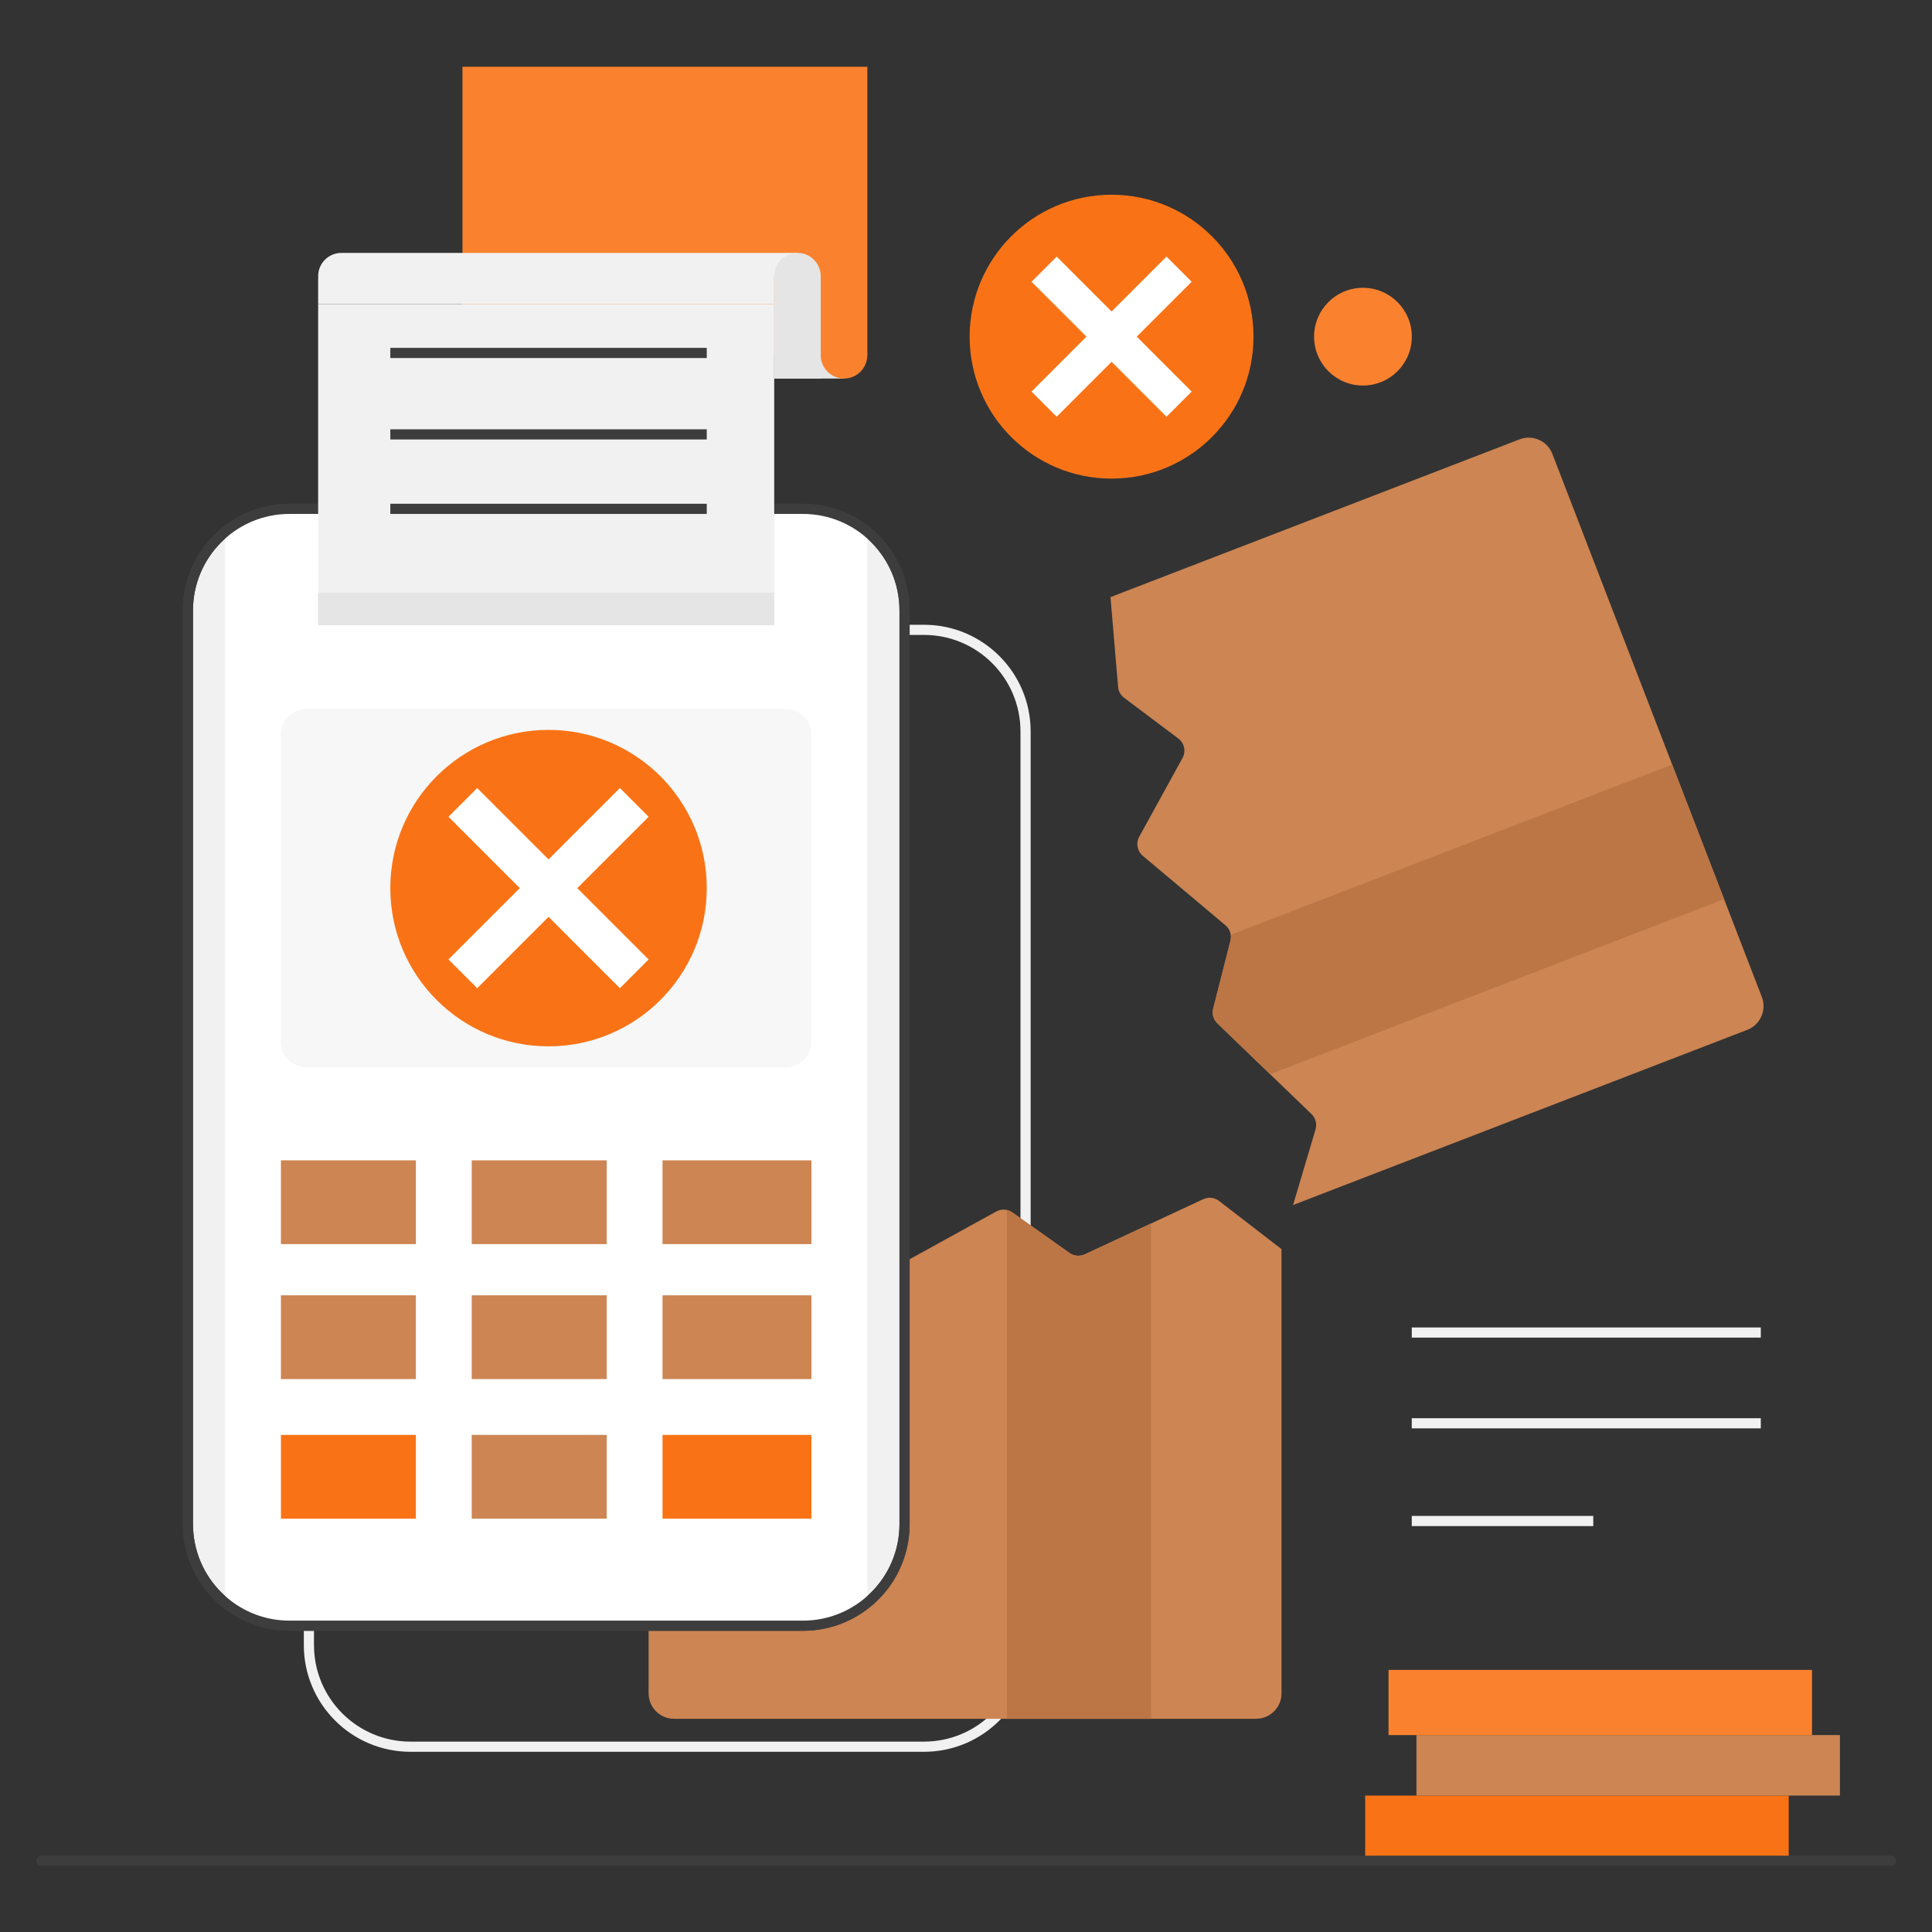 <svg width="178" height="178" viewBox="0 0 178 178" fill="none" xmlns="http://www.w3.org/2000/svg">
<rect x="0" y="0" width="178" height="178" fill="#333333" stroke="none"/>
<g id="Payment Error" clip-path="url(#clip0_2266_10263)">
<g id="Clip path group">
<mask id="mask0_2266_10263" style="mask-type:luminance" maskUnits="userSpaceOnUse" x="0" y="0" width="179" height="179">
<g id="clip0_101_35704">
<path id="Vector" d="M178.016 0.025H0.016V178.025H178.016V0.025Z" fill="white"/>
</g>
</mask>
<g mask="url(#mask0_2266_10263)">
<g id="Group">
<path id="Vector_2" fill-rule="evenodd" clip-rule="evenodd" d="M27.992 67.391C27.992 61.962 32.393 57.561 37.822 57.561H85.125C90.554 57.561 94.956 61.962 94.956 67.391V151.567C94.956 156.996 90.554 161.397 85.125 161.397H37.822C32.393 161.397 27.992 156.996 27.992 151.567V67.391ZM37.822 58.497C32.91 58.497 28.928 62.479 28.928 67.391V151.567C28.928 156.479 32.91 160.46 37.822 160.46H85.125C90.038 160.46 94.019 156.479 94.019 151.567V67.391C94.019 62.479 90.038 58.497 85.125 58.497H37.822Z" fill="#F1F1F1"/>
<path id="Vector_3" fill-rule="evenodd" clip-rule="evenodd" d="M115.727 67.89C117.02 67.89 118.068 68.938 118.068 70.231V156.016C118.068 157.309 117.02 158.356 115.727 158.356H62.098C60.806 158.356 59.758 157.309 59.758 156.016V110.622L67.729 112.947C68.113 113.059 68.527 113.002 68.866 112.79L74.159 109.482C74.752 109.111 75.527 109.233 75.977 109.768L81.31 116.1C81.742 116.613 82.475 116.749 83.062 116.426L91.785 111.619C92.257 111.359 92.836 111.392 93.275 111.704L98.537 115.438C98.948 115.73 99.485 115.779 99.943 115.566L110.862 110.482C111.338 110.261 111.897 110.323 112.312 110.643L118.068 115.083V70.231C118.068 68.938 117.02 67.89 115.727 67.89H62.098C62.067 67.89 62.037 67.891 62.006 67.892C62.037 67.891 62.067 67.89 62.098 67.89H115.727Z" fill="#CC8553"/>
<path id="Vector_4" d="M71.328 30.589H77.759V34.877H71.328V30.589Z" fill="#E5E5E5"/>
<path id="Vector_5" d="M42.609 6.15H79.911V32.733H42.609V6.15Z" fill="#FA822F"/>
<path id="Vector_6" d="M17.312 56.244C17.312 51.073 21.504 46.882 26.675 46.882H73.978C79.148 46.882 83.34 51.073 83.34 56.244V140.419C83.34 145.59 79.148 149.781 73.978 149.781H26.675C21.504 149.781 17.312 145.59 17.312 140.419V56.244Z" fill="#F1F1F1"/>
<path id="Vector_7" fill-rule="evenodd" clip-rule="evenodd" d="M16.844 56.244C16.844 50.815 21.245 46.413 26.674 46.413H73.977C79.406 46.413 83.807 50.815 83.807 56.244V140.419C83.807 145.848 79.406 150.249 73.977 150.249H26.674C21.245 150.249 16.844 145.848 16.844 140.419V56.244ZM26.674 47.35C21.762 47.35 17.78 51.332 17.78 56.244V140.419C17.78 145.331 21.762 149.313 26.674 149.313H73.977C78.889 149.313 82.871 145.331 82.871 140.419V56.244C82.871 51.332 78.889 47.35 73.977 47.35H26.674Z" fill="#3E3D3D"/>
<path id="Vector_8" fill-rule="evenodd" clip-rule="evenodd" d="M20.742 49C22.357 47.676 24.423 46.882 26.674 46.882H73.977C76.229 46.882 78.295 47.676 79.91 49V147.662C78.295 148.986 76.229 149.781 73.977 149.781H26.674C24.423 149.781 22.357 148.986 20.742 147.663V49Z" fill="white"/>
<path id="Vector_9" opacity="0.5" d="M25.883 67.658C25.883 66.365 26.931 65.318 28.223 65.318H72.42C73.712 65.318 74.76 66.365 74.76 67.658V95.991C74.76 97.284 73.712 98.331 72.42 98.331H28.223C26.931 98.331 25.883 97.284 25.883 95.991V67.658Z" fill="#F1F1F1"/>
<path id="Vector_10" d="M25.883 106.906H38.317V114.624H25.883V106.906ZM43.461 106.906H55.895V114.624H43.461V106.906ZM61.04 106.906H74.76V114.624H61.04V106.906ZM25.883 119.34H38.316V127.058H25.883V119.34ZM43.461 119.34H55.895V127.058H43.461V119.34ZM61.04 119.34H74.76V127.058H61.04V119.34Z" fill="#CC8553"/>
<path id="Vector_11" d="M25.883 132.202H38.316V139.92H25.883V132.202Z" fill="#F97316"/>
<path id="Vector_12" d="M43.461 132.202H55.895V139.92H43.461V132.202Z" fill="#CC8553"/>
<path id="Vector_13" d="M61.039 132.202H74.759V139.92H61.039V132.202Z" fill="#F97316"/>
<path id="Vector_14" fill-rule="evenodd" clip-rule="evenodd" d="M16.844 56.244C16.844 50.815 21.245 46.413 26.674 46.413H73.977C79.406 46.413 83.807 50.815 83.807 56.244V140.419C83.807 145.848 79.406 150.249 73.977 150.249H26.674C21.245 150.249 16.844 145.848 16.844 140.419V56.244ZM26.674 47.35C21.762 47.35 17.78 51.332 17.78 56.244V140.419C17.78 145.331 21.762 149.313 26.674 149.313H73.977C78.889 149.313 82.871 145.331 82.871 140.419V56.244C82.871 51.332 78.889 47.35 73.977 47.35H26.674Z" fill="#3E3D3D"/>
<path id="Vector_15" d="M29.312 28.017H71.33V57.6H29.312V28.017Z" fill="#F1F1F1"/>
<path id="Vector_16" fill-rule="evenodd" clip-rule="evenodd" d="M71.33 28.017H29.312V25.658L29.322 25.648C29.316 25.581 29.313 25.513 29.313 25.444C29.313 24.26 30.272 23.3 31.456 23.3H73.474L71.33 25.658V28.017Z" fill="#F1F1F1"/>
<path id="Vector_17" d="M79.905 32.733C79.905 33.917 78.945 34.877 77.761 34.877C76.577 34.877 75.617 33.917 75.617 32.733C75.617 31.549 76.577 30.589 77.761 30.589C78.945 30.589 79.905 31.549 79.905 32.733Z" fill="#FA822F"/>
<path id="Vector_18" d="M75.616 25.444C75.616 26.628 74.656 27.588 73.472 27.588C72.288 27.588 71.328 26.628 71.328 25.444C71.328 24.26 72.288 23.3 73.472 23.3C74.656 23.3 75.616 24.26 75.616 25.444Z" fill="#E5E5E5"/>
<path id="Vector_19" d="M71.328 25.444H75.616V34.877H71.328V25.444Z" fill="#E5E5E5"/>
<path id="Vector_20" d="M65.116 81.825C65.116 89.876 58.589 96.402 50.538 96.402C42.487 96.402 35.961 89.876 35.961 81.825C35.961 73.774 42.487 67.247 50.538 67.247C58.589 67.247 65.116 73.774 65.116 81.825Z" fill="#F97316"/>
<path id="Vector_21" d="M29.312 54.599H71.33V57.6H29.312V54.599Z" fill="#E5E5E5"/>
<path id="Vector_22" fill-rule="evenodd" clip-rule="evenodd" d="M41.32 88.397L57.112 72.605L59.76 75.253L43.968 91.045L41.32 88.397Z" fill="white"/>
<path id="Vector_23" fill-rule="evenodd" clip-rule="evenodd" d="M43.968 72.605L59.76 88.397L57.112 91.045L41.32 75.253L43.968 72.605Z" fill="white"/>
<path id="Vector_24" fill-rule="evenodd" clip-rule="evenodd" d="M92.766 111.479V158.356H106.057V112.717L99.937 115.566C99.479 115.779 98.943 115.73 98.532 115.438L93.27 111.704C93.116 111.594 92.944 111.519 92.766 111.479Z" fill="#BC7646"/>
<path id="Vector_25" fill-rule="evenodd" clip-rule="evenodd" d="M162.323 91.856C162.788 93.062 162.187 94.417 160.981 94.882L119.133 111.022L121.204 104.055C121.354 103.552 121.21 103.007 120.833 102.644L112.161 94.285C111.798 93.934 111.65 93.416 111.774 92.927L113.365 86.675C113.497 86.153 113.32 85.6 112.908 85.254L105.284 78.844C104.771 78.413 104.634 77.68 104.957 77.093L108.947 69.839C109.284 69.226 109.118 68.459 108.559 68.039L103.568 64.291C103.248 64.051 103.046 63.685 103.012 63.286L102.312 55.013L139.999 40.478C141.205 40.013 142.559 40.614 143.025 41.82L162.323 91.856Z" fill="#CC8553"/>
<path id="Vector_26" fill-rule="evenodd" clip-rule="evenodd" d="M57.783 121.817L53 109.415L57.783 121.817H57.783ZM117.021 98.97L112.16 94.285C111.797 93.935 111.65 93.416 111.774 92.927L113.365 86.675C113.411 86.491 113.42 86.304 113.393 86.124L154.062 70.438L158.845 82.839L117.021 98.97Z" fill="#BC7646"/>
<path id="Vector_27" d="M115.489 31.018C115.489 38.24 109.635 44.095 102.412 44.095C95.19 44.095 89.336 38.24 89.336 31.018C89.336 23.796 95.19 17.941 102.412 17.941C109.635 17.941 115.489 23.796 115.489 31.018Z" fill="#F97316"/>
<path id="Vector_28" d="M130.074 31.018C130.074 28.531 128.059 26.516 125.572 26.516C123.086 26.516 121.07 28.531 121.07 31.018C121.07 33.504 123.086 35.52 125.572 35.52C128.059 35.52 130.074 33.504 130.074 31.018Z" fill="#FA822F"/>
<path id="Vector_29" fill-rule="evenodd" clip-rule="evenodd" d="M95.039 36.077L107.474 23.642L109.791 25.959L97.356 38.394L95.039 36.077Z" fill="white"/>
<path id="Vector_30" fill-rule="evenodd" clip-rule="evenodd" d="M97.356 23.643L109.791 36.077L107.474 38.394L95.039 25.959L97.356 23.643Z" fill="white"/>
<path id="Vector_31" d="M164.797 165.431H125.781V171.433H164.797V165.431Z" fill="#F97316"/>
<path id="Vector_32" d="M169.516 159.857H130.5V165.431H169.516V159.857Z" fill="#CC8553"/>
<path id="Vector_33" d="M166.946 153.854H127.93V159.857H166.946V153.854Z" fill="#FA822F"/>
<path id="Vector_34" fill-rule="evenodd" clip-rule="evenodd" d="M3.336 171.433C3.336 171.175 3.546 170.965 3.804 170.965H174.232C174.49 170.965 174.7 171.175 174.7 171.433C174.7 171.691 174.49 171.901 174.232 171.901H3.804C3.546 171.901 3.336 171.691 3.336 171.433Z" fill="#3E3D3D"/>
<path id="Vector_35" fill-rule="evenodd" clip-rule="evenodd" d="M162.227 123.238H130.07V122.302H162.227V123.238ZM162.227 131.599H130.07V130.663H162.227V131.599ZM146.792 140.603H130.07V139.666H146.792V140.603Z" fill="#F1F1F1"/>
<path id="Vector_36" fill-rule="evenodd" clip-rule="evenodd" d="M65.116 32.986H35.961V32.05H65.116V32.986ZM65.116 40.49H35.961V39.553H65.116V40.49ZM65.116 47.35H35.961V46.413H65.116V47.35Z" fill="#3E3D3D"/>
</g>
</g>
</g>
</g>
<defs>
<clipPath id="clip0_2266_10263">
<rect width="178" height="178" fill="white"/>
</clipPath>
</defs>
</svg>
